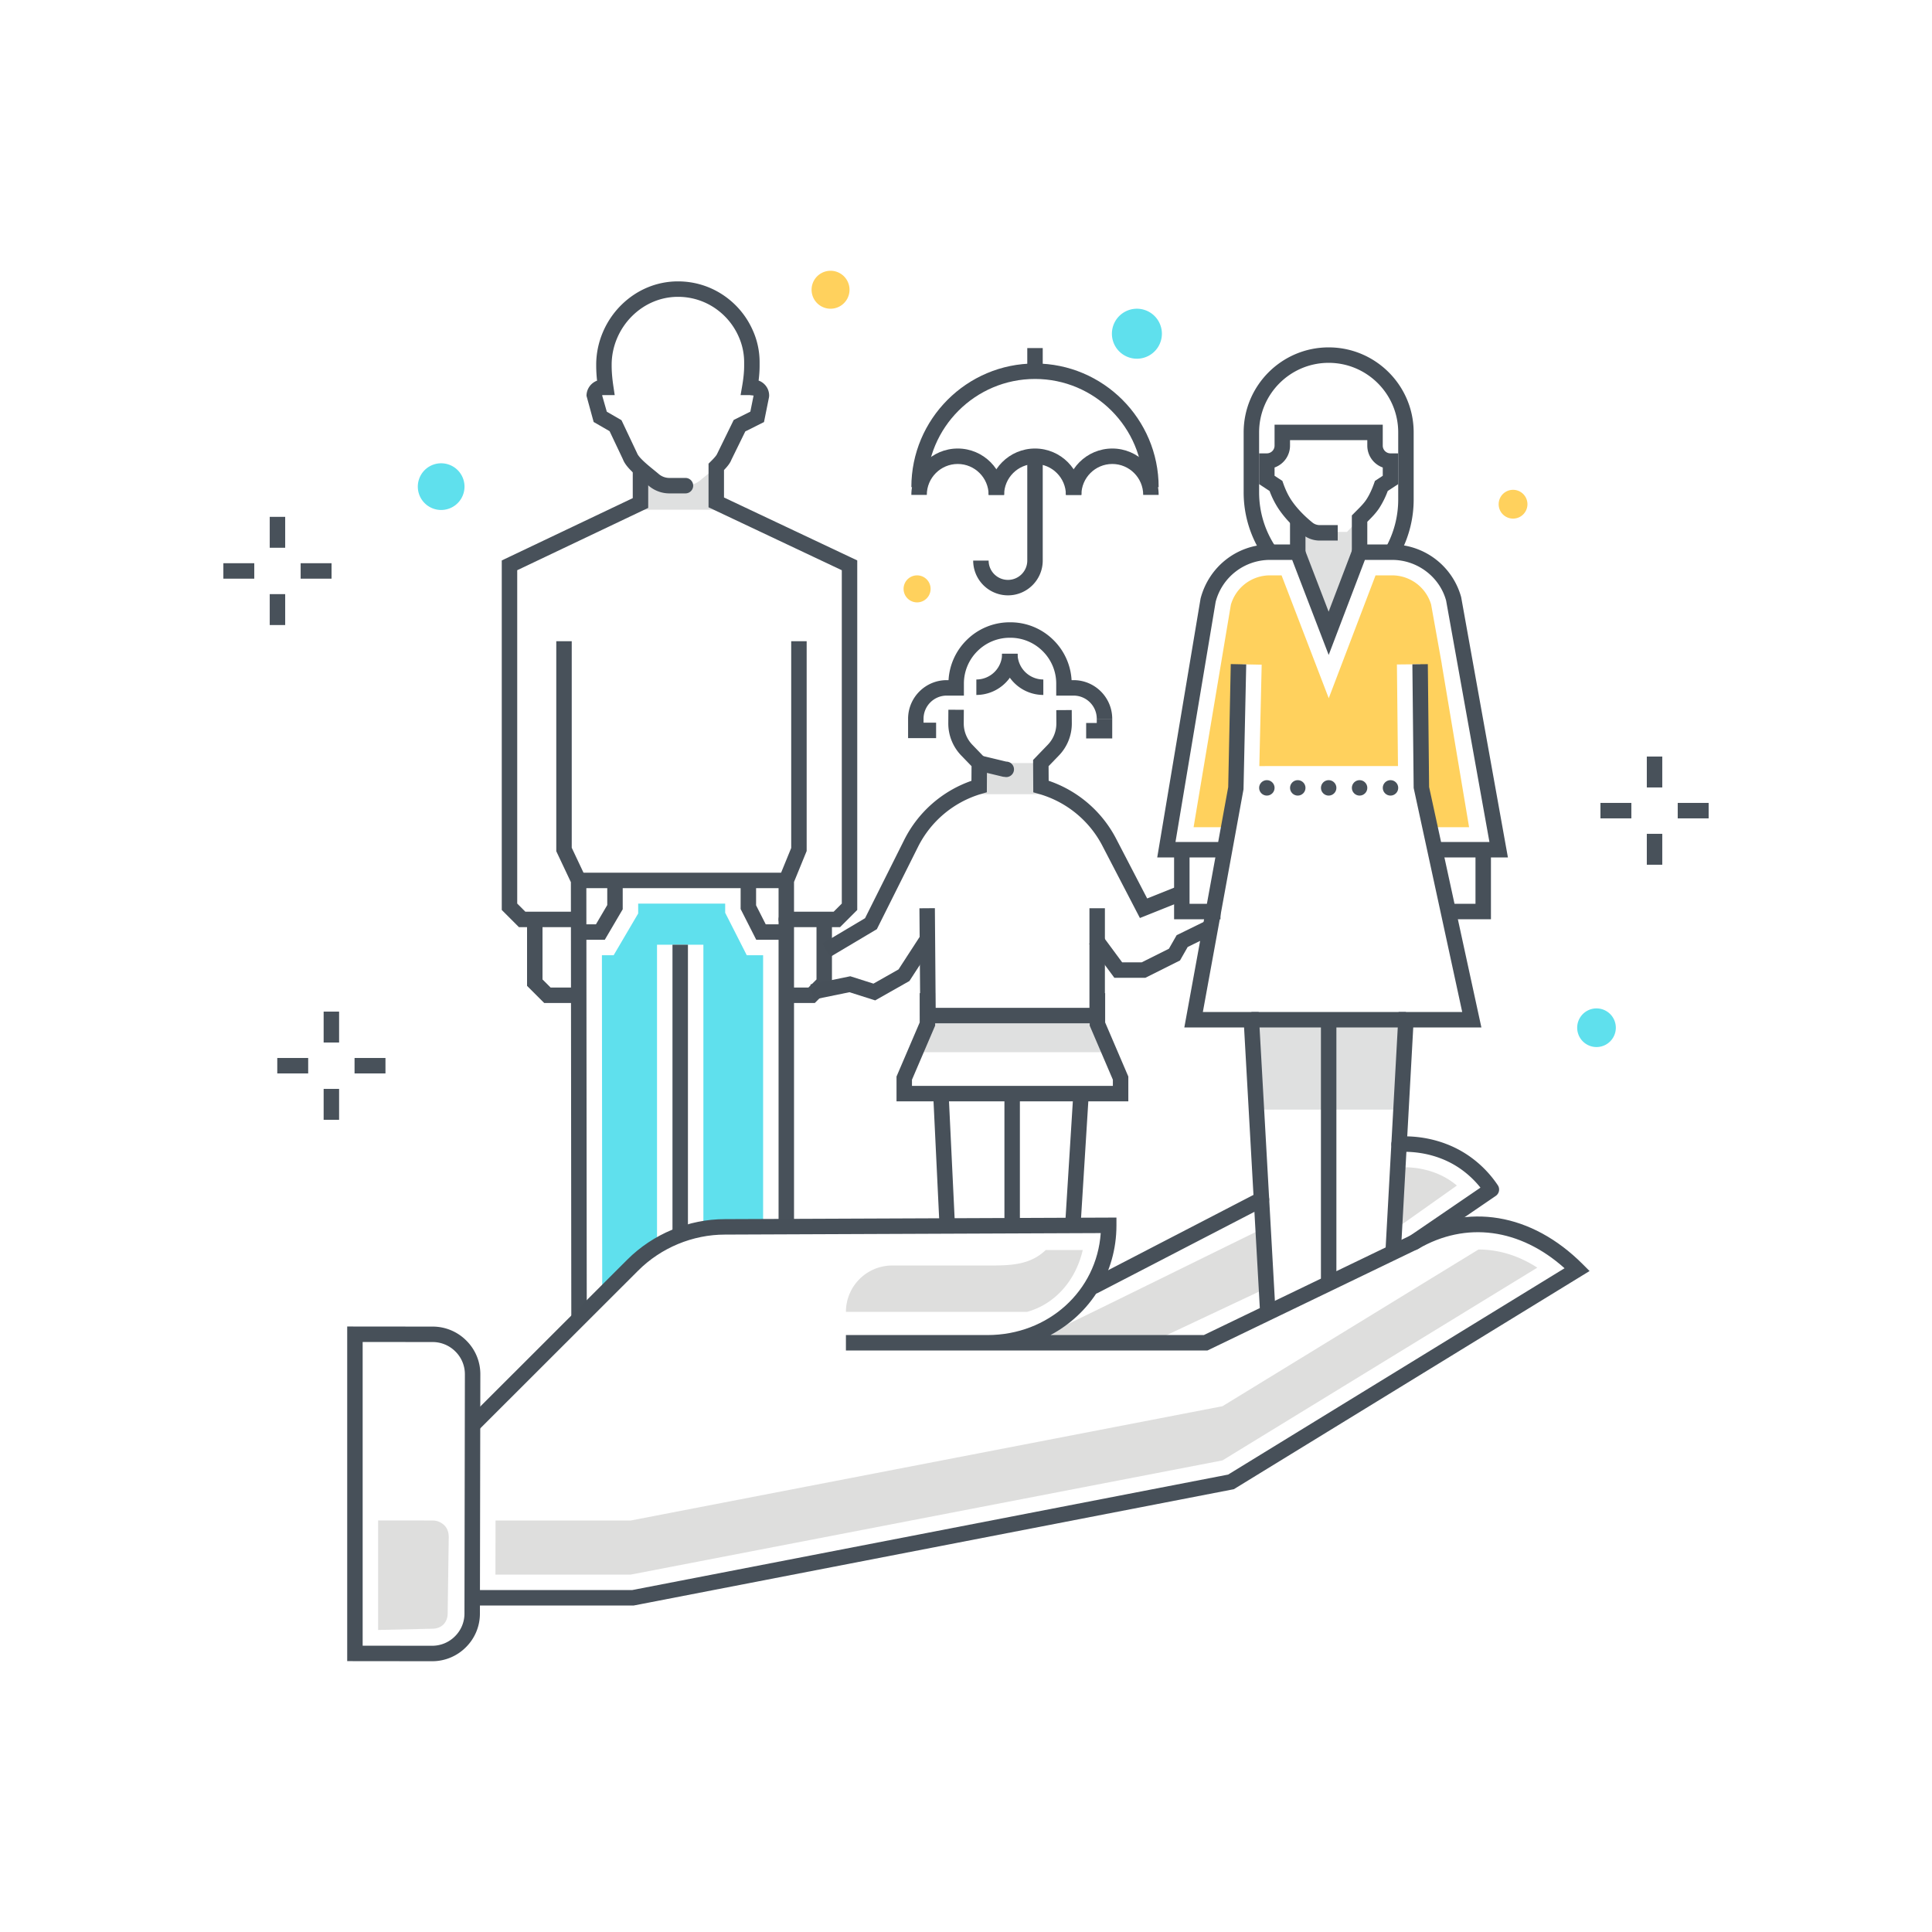 <?xml version="1.0" encoding="utf-8"?><svg xmlns="http://www.w3.org/2000/svg" width="250" height="250" viewBox="0 0 250 250"><g fill="none" fill-rule="evenodd"><path fill="#48515A" d="M213.097 101.896h2v-4h-2zM213.097 111.896h2v-4h-2zM217.097 105.896h4v-2h-4zM207.097 105.896h4v-2h-4z"/><path fill="#DEDEDD" d="M180.55 158.835l.907-.427 7.064-5a10.904 10.904 0 0 0-.534-.417c-1.934-1.412-4.454-2.087-7.055-1.921l-.382 7.765m.382-7.765l-.382 7.765m-17.007.071c-13.153 6.44-29.647 14.612-30.49 14.849-.22.061 15.75.027 15.75.027l15.302-7.205-.562-7.671"/><path fill="#FFD15D" d="M180.898 99.128l-.137-13.146 3.019-.031.826 15.23.945 5.857h4.548l-3.539-21.117h.007l-1.383-7.708a5.272 5.272 0 0 0-5.042-3.762l-2.147.001-6.057 15.896-6.104-15.897h-1.505a5.26 5.26 0 0 0-5.057 3.813l-4.821 28.774h4.548l.945-5.857.826-15.22 2.491.052-.304 13.117 17.941-.002"/><path fill="#5FE0ED" d="M91.018 159.015v-36.77h-6v38.439l-7.091 6.711-.04-43.786h1.517l3.175-5.404v-1.279h11.258v1.181l2.795 5.502h2.114v35.406h-7.728"/><path fill="#DFE0E0" d="M181.42 143.579h-18.984l-1.001-11.628h20.985l-1 11.628M168.285 67.601l1.722 1.227h4.296l1.625-1.721v4.344l-4 9.75-4-10.458.357-3.142M82.878 63.71v2.241h9.795l.044-3.339v-2.191c.186-.185.377-.381.548-.581a2.7 2.7 0 0 0-.162.154c-.684.735-1.721 1.507-2.423 2.106a3.109 3.109 0 0 1-1.987.745h-2.111a3.109 3.109 0 0 1-1.987-.745c-.67-.572-1.645-1.301-2.327-2.005-.02-.021-.044-.042-.067-.064.205.218.439.439.689.658-.006.003-.012.006-.012.012v3.009"/><path fill="#48515A" d="M108.705 119.972h-6.959a1 1 0 1 1 0-2h6.131l1.051-1.051V73.788l-17.243-8.145v-5.647l.296-.294c.475-.469.752-.802.823-.991l2.138-4.37 2.152-1.076.419-2.081-.493-.056h-1.189l.203-1.171c.171-.986.258-1.865.258-2.611v-.365a8.126 8.126 0 0 0-.741-3.493 8.631 8.631 0 0 0-2.529-3.242 8.481 8.481 0 0 0-5.242-1.836h-.056c-2.209 0-4.316.884-5.937 2.494-1.677 1.666-2.639 3.957-2.639 6.286v.156c0 .765.076 1.651.223 2.633l.172 1.149h-1.556a.096.096 0 0 0-.071.033l.604 2.115 1.901 1.098 2.021 4.273c.222.586 1.408 1.55 2.116 2.126.246.201.48.391.686.567.375.32.855.5 1.349.505h2.105a1 1 0 1 1 0 2h-2.116a4.133 4.133 0 0 1-2.636-.984c-.196-.167-.418-.347-.65-.537-1.085-.882-2.316-1.883-2.694-2.899l-1.722-3.631-2.061-1.19-.925-3.382c0-.9.569-1.668 1.367-1.964a18.018 18.018 0 0 1-.113-1.912v-.156c0-2.858 1.177-5.667 3.23-7.705 1.998-1.985 4.604-3.075 7.346-3.075h.07c2.371.016 4.607.799 6.467 2.266a10.643 10.643 0 0 1 3.108 3.979c.612 1.32.933 2.795.923 4.259v.432c0 .576-.043 1.213-.129 1.9.292.104.56.275.783.506.391.402.596.933.58 1.492l-.019.168-.646 3.204-2.421 1.211-1.802 3.676c-.156.425-.532.883-.953 1.322v3.55l17.243 8.145v45.229l-2.223 2.223"/><path fill="#48515A" d="M74.89 114.927h26.585v-2H74.89zM87.019 160.206h2v-37.961h-2z"/><path fill="#48515A" d="M73.927 170.793l-.055-56.642-1.89-4.003V82.972h2v26.727l1.89 4.003v.224l.055 56.865-2 .002M102.746 158.711h-2V113.73l1.636-4.003V82.972h2v27.148l-1.636 4.003v44.588"/><path fill="#48515A" d="M105.433 129.79h-3.687v-2h2.858l1.051-1.05v-7.768h2v8.596l-2.222 2.222M78.259 121.608h-3.641v-2h2.496l1.465-2.493v-3.469h2v4.014l-2.32 3.948M101.541 121.608h-3.682l-2.022-3.981v-4.031h2v3.552l1.249 2.46h2.455v2M74.109 119.972H67.15l-2.222-2.223V72.522l16.95-8.064v-3.757h2v5.021l-16.95 8.064v43.135l1.051 1.051h6.13v2"/><path fill="#48515A" d="M74.109 129.79h-3.686l-2.223-2.222v-8.596h2v7.768l1.051 1.05h2.858v2"/><path fill="#475059" d="M157.928 118.951h-6.001v-9h2v7h4.001v2M163.505 72.017a14.63 14.63 0 0 1-2.577-8.315v-7.751c0-6.065 4.934-11 11-11 6.065 0 11 4.935 11 11v8.706c0 2.31-.555 4.618-1.605 6.678l-.289.569-1.783-.906.29-.57a12.776 12.776 0 0 0 1.387-5.771v-8.706c0-4.963-4.037-9-9-9s-9 4.037-9 9v7.751c0 2.576.769 5.06 2.225 7.184l-1.648 1.131"/><path fill="#475059" d="M166.928 71.951h2V66.95h-2z"/><path fill="#475059" d="M176.928 71.951h-2v-5.254l.601-.607c.441-.439.941-.936 1.269-1.434.378-.576.717-1.285 1.006-2.107l.112-.32 1.012-.665v-1.07a3.006 3.006 0 0 1-2-2.829v-.714h-10v.714a3.006 3.006 0 0 1-2 2.829v1.07l1.011.665.113.32c.289.822.628 1.531 1.007 2.108.886 1.35 2.124 2.441 2.782 2.97.255.205.583.319.926.323h2.333v2h-2.344a3.52 3.52 0 0 1-2.169-.764c-.916-.738-2.215-1.931-3.2-3.431a11.356 11.356 0 0 1-1.105-2.221l-1.354-.889v-3.98h1c.551 0 1-.448 1-1v-2.714h14v2.714a1 1 0 0 0 1 1h1v3.98l-1.355.889a11.3 11.3 0 0 1-1.104 2.221c-.443.671-1.02 1.246-1.53 1.753l-.011.012v4.431M161.928 132.951h20v-2h-20z"/><path fill="#475059" d="M170.928 165.999h2v-34.048h-2zM192.928 118.951h-5v-2h3v-7h2v9"/><path fill="#475059" d="M195.123 110.951h-9.195v-2h6.804l-5.606-31.237c-.839-3.064-3.719-5.263-6.983-5.263h-3.526l-4.685 12.299-4.724-12.299h-2.879a7.262 7.262 0 0 0-7.023 5.424l-5.199 31.076h5.821v2h-8.183l5.607-33.494c1.084-4.161 4.767-7.006 8.977-7.006h4.254l3.341 8.701 3.314-8.701h4.905a9.279 9.279 0 0 1 8.932 6.823l6.048 33.677"/><path fill="#475059" d="M163.058 169.931l-2.076-36.98h-7.73l5.678-31.1.331-15.92 2 .041-.35 16.159-5.261 28.82h7.223l2.181 38.868-1.996.112M181.284 161.809l-1.996-.11 1.693-30.748h8.229l-6.282-28.989-.167-16 2-.022.166 15.899 6.765 31.112h-8.818l-1.59 28.858"/><path fill="#48515A" d="M162.93 101.95c0-.551.45-1 1-1 .549 0 1 .449 1 1 0 .55-.451 1-1 1-.55 0-1-.45-1-1zm4 0c0-.551.45-1 1-1 .549 0 1 .449 1 1 0 .55-.451 1-1 1-.55 0-1-.45-1-1zm4 0c0-.551.45-1 1-1 .549 0 1 .449 1 1 0 .55-.451 1-1 1-.55 0-1-.45-1-1zm4 0c0-.551.45-1 1-1 .549 0 1 .449 1 1 0 .55-.451 1-1 1-.55 0-1-.45-1-1zm4 0c0-.551.45-1 1-1 .549 0 1 .449 1 1 0 .55-.451 1-1 1-.55 0-1-.45-1-1zM34.903 70.878h2v-4h-2zM34.903 80.878h2v-4h-2zM38.903 74.878h4v-2h-4zM28.903 74.878h4v-2h-4z"/><path fill="#FFD15D" d="M188.418 168.396a2.397 2.397 0 1 1-4.793-.001 2.397 2.397 0 0 1 4.793.001"/><path fill="#DEDEDD" d="M57.928 208.764v.002c0 1.191-.798 1.989-1.989 1.989h-.002l-7.009.163v-14.174l7.058.007c.572 0 1.118.227 1.529.639.411.411.552.953.552 1.522l-.139 9.852"/><path fill="#475059" d="M81.986 207.755H60.928v-2h20.867l77.127-14.946 43.531-26.699c-5.76-5.159-12.765-6.108-18.955-2.499l-27.262 13.144h-46.774v-2h18.315c7.889 0 14.14-5.719 14.657-13.195l-48.632.195c-4.17 0-8.259 1.698-11.22 4.658l-20.833 20.814-1.414-1.415 20.833-20.813c3.334-3.333 7.937-5.244 12.63-5.244l50.67-.203v1.004c0 6.19-3.405 11.465-8.534 14.199h19.845l26.781-12.908c7.29-4.257 15.628-2.877 22.234 3.727l.896.897-46.032 28.232-.178.034-77.494 15.018"/><path fill="#475059" d="M141.613 167.412a1 1 0 0 1-.461-1.888l21.62-11.201a.999.999 0 1 1 .92 1.776l-21.62 11.201a.994.994 0 0 1-.459.112m41.382-5.665a.999.999 0 0 1-.564-1.826l9.139-6.241a12.344 12.344 0 0 0-2.404-2.304c-2.23-1.629-5.093-2.45-8.08-2.321-.521.043-1.02-.403-1.043-.955a1 1 0 0 1 .955-1.043c3.417-.159 6.751.807 9.348 2.704a14.245 14.245 0 0 1 3.47 3.609 1 1 0 0 1-.268 1.381l-9.99 6.822a1 1 0 0 1-.563.174M46.928 212.951l8.997.01h.005a4.145 4.145 0 0 0 2.94-1.222 4.124 4.124 0 0 0 1.231-2.935v-.001l.055-30.978a4.123 4.123 0 0 0-1.224-2.937 4.149 4.149 0 0 0-2.944-1.228l-9.06-.009v39.3zm9.002 2.01h-.007l-10.995-.012v-43.3l11.062.011a6.14 6.14 0 0 1 4.356 1.813 6.111 6.111 0 0 1 1.81 4.355l-.055 30.979a6.114 6.114 0 0 1-1.82 4.35 6.134 6.134 0 0 1-4.351 1.804z"/><path fill="#DEDEDD" d="M109.462 169.755h23.443c3.587-1 6.27-4 7.203-8h-4.792c-2.096 2-4.69 2-7.539 2h-12.315a6 6 0 0 0-6 6m81.854-8.07l-33.129 20.278-76.584 14.792H64.122l-.012 7h17.493l76.584-14.78 40.741-24.94c-2.419-1.571-5.013-2.35-7.612-2.35"/><path fill="#48515A" d="M41.879 134.902h2v-4h-2zM41.879 144.902h2v-4h-2zM45.879 138.902h4v-2h-4zM35.879 138.902h4v-2h-4z"/><path fill="#FFD15D" d="M197.651 65.245a1.862 1.862 0 1 1-3.725 0 1.862 1.862 0 0 1 3.725 0m-77.232 10.954a1.748 1.748 0 1 1-3.496.002 1.748 1.748 0 0 1 3.496-.002m-10.491-38.705a2.455 2.455 0 1 1-4.91-.001 2.455 2.455 0 0 1 4.91.001"/><path fill="#5FE0ED" d="M54.065 62.97a3.02 3.02 0 1 0 6.042 0 3.02 3.02 0 0 0-6.042 0m155.022 70.017a2.5 2.5 0 1 1-5 0 2.5 2.5 0 0 1 5 0m-58.738-89.804a3.234 3.234 0 1 1-6.469 0 3.234 3.234 0 0 1 6.469 0"/><path fill="#475059" d="M129.929 64.038h-2c0-2.206-1.794-4-4-4s-4 1.794-4 4h-2c0-3.309 2.691-6 6-6 3.308 0 6 2.691 6 6"/><path fill="#475059" d="M139.929 64.038h-2c0-2.206-1.794-4-4-4s-4 1.794-4 4h-2c0-3.309 2.691-6 6-6 3.308 0 6 2.691 6 6"/><path fill="#475059" d="M149.929 64.038h-2c0-2.206-1.794-4-4-4s-4 1.794-4 4h-2c0-3.309 2.691-6 6-6 3.308 0 6 2.691 6 6"/><path fill="#475059" d="M117.929 63.038c0-8.823 7.177-16.001 16-16.001 8.822 0 16 7.178 16 16h-2c0-7.72-6.281-14-14-14-7.72 0-14 6.28-14 14l-2 .001"/><path fill="#475059" d="M130.429 77.038a4.504 4.504 0 0 1-4.5-4.5h2c0 1.379 1.121 2.5 2.5 2.5s2.5-1.121 2.5-2.5v-13.5h2v13.5c0 2.482-2.019 4.5-4.5 4.5M132.929 48.037h2v-2.998h-2z"/><path fill="#DFE0E0" d="M142.881 136.15h-24.125l2.005-4.624h20.985l1.135 4.624M126.718 102.77h7.983v-4.028h-7.983z"/><path fill="#475059" d="M121.55 158.173l-.792-16.49 1.998-.096.792 16.49-1.998.096M119.083 131.424l-.109-13.891 2-.015.109 13.89-2 .016"/><path fill="#475059" d="M113.252 129.45l-3.333-1.058-4.653.953-.403-1.959 5.165-1.059 2.997.953 3.244-1.838 2.897-4.462 1.678 1.09-3.165 4.872-4.427 2.508M107.442 123.815l-1.021-1.718 5.516-3.282 5.074-10.145a15.391 15.391 0 0 1 8.694-7.632l.012-1.895-1.325-1.372a5.969 5.969 0 0 1-1.683-4.199l.01-1.734 2 .012-.01 1.733a3.978 3.978 0 0 0 1.122 2.8l1.89 1.958-.024 4.179-.715.209a13.38 13.38 0 0 0-8.182 6.835l-5.335 10.671-6.023 3.58m40.062-5.025l-4.869-9.372a13.398 13.398 0 0 0-8.089-6.652l-.841-.242-.023-4.183 1.896-1.966a3.948 3.948 0 0 0 1.114-2.781l-.009-1.703 2-.012.009 1.703a5.94 5.94 0 0 1-1.674 4.182l-1.332 1.379.011 1.888a15.428 15.428 0 0 1 8.713 7.465l4.033 7.765 4.161-1.664.742 1.857-5.842 2.336M139.851 158.187l-1.997-.125 1.029-16.49 1.996.125-1.028 16.49M140.974 131.525h2v-14h-2z"/><path fill="#475059" d="M148.21 126.525h-4.014l-3.255-4.406 1.61-1.187 2.655 3.593h2.531l3.519-1.758 1.001-1.754 3.589-1.76.881 1.795-3.039 1.49-.997 1.746-4.481 2.241M120.083 132.416h21.891v-2h-21.891zM129.973 159.467h2v-18.082h-2zM129.975 100.525a1 1 0 0 1-.236-.027l-3.255-.783a1.002 1.002 0 0 1-.738-1.207.998.998 0 0 1 1.207-.738l3.255.783a1 1 0 1 1-.233 1.972m-8.844-5.015h-3.625v-2.5c0-2.757 2.243-5 5-5h.235a7.892 7.892 0 0 1 2.335-5.179 7.897 7.897 0 0 1 5.596-2.306h.066a7.89 7.89 0 0 1 5.588 2.306 7.893 7.893 0 0 1 2.336 5.179h.259c2.757 0 5 2.243 5 5h-2c0-1.655-1.346-3-3-3h-2.246v-1.564a5.904 5.904 0 0 0-1.758-4.195 5.904 5.904 0 0 0-4.187-1.726h-.049a5.915 5.915 0 0 0-4.197 1.726 5.904 5.904 0 0 0-1.756 4.199v1.56h-2.222c-1.654 0-3 1.345-3 3v.5h1.625v2"/><path fill="#475059" d="M126.339 89.926v-2a3.337 3.337 0 0 0 3.334-3.333h2a5.34 5.34 0 0 1-5.334 5.333"/><path fill="#475059" d="M135.006 89.926a5.34 5.34 0 0 1-5.333-5.333h2a3.337 3.337 0 0 0 3.333 3.333v2M143.921 95.551h-3.373v-2h1.373v-.541h2v2.541M146.005 142.51h-29.996v-3.205l2.999-7v-3.795h2v4.205l-2.999 7v.795h25.996v-.795l-2.999-7v-4.205h2v3.795l2.999 7v3.205"/></g></svg>